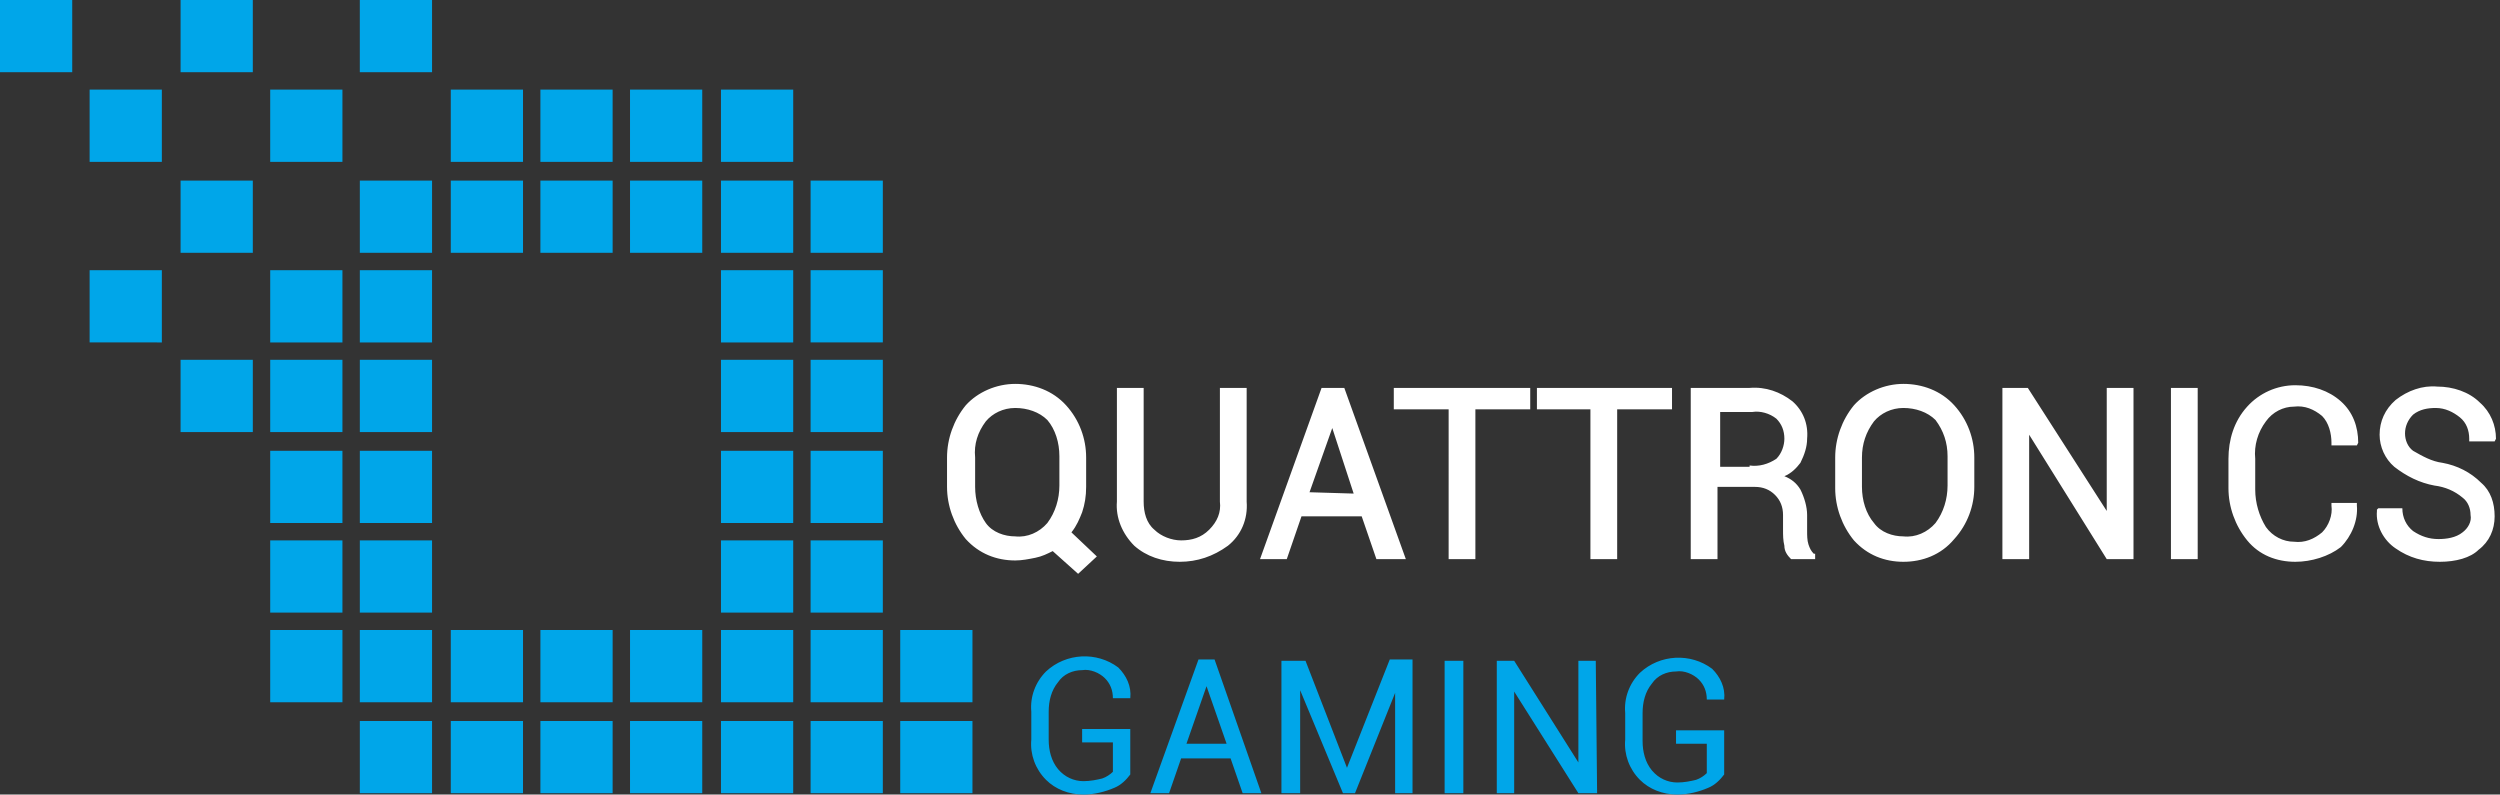 <svg xmlns="http://www.w3.org/2000/svg" viewBox="0 0 186.9 59.4"><rect x="0" y="0" width="186.9" height="59.4" fill="#333333" stroke="none"/><path d="M78.7 41.2c-.4.2-.8.4-1.3.5-.5.1-1 .2-1.5.2-1.4 0-2.7-.5-3.7-1.6-.9-1.1-1.4-2.5-1.4-3.9v-2.2c0-1.4.5-2.8 1.4-3.9.9-1 2.3-1.6 3.7-1.6 1.4 0 2.8.5 3.8 1.6s1.5 2.5 1.5 3.9v2.2c0 .7-.1 1.3-.3 1.9-.2.5-.4 1-.8 1.5l1.9 1.8-1.4 1.3-1.9-1.7zm-2.8-10.7c-.9 0-1.7.4-2.2 1-.6.8-.9 1.7-.8 2.7v2.2c0 1 .3 2 .8 2.7.5.7 1.4 1 2.2 1 .9.1 1.8-.3 2.4-1 .6-.8.9-1.8.9-2.8v-2.2c0-1-.3-2-.9-2.7-.6-.6-1.5-.9-2.4-.9zM88.2 42c-1.3 0-2.5-.4-3.4-1.2-.9-.9-1.4-2.1-1.3-3.3V29h2v8.5c0 .8.2 1.6.8 2.1.5.5 1.3.8 2 .8.8 0 1.5-.2 2.1-.8.6-.6.9-1.3.8-2.1V29h2v8.5c.1 1.3-.4 2.5-1.4 3.3-1.1.8-2.3 1.2-3.6 1.2zm14.7-.2l-1.1-3.2h-4.5l-1.1 3.2h-2L98.8 29h1.7l4.6 12.8h-2.2zm-1.7-4.9L99.6 32l-1.7 4.8 3.3.1zm7.1 4.9V30.6h-4.1V29h10.2v1.6h-4.1v11.2zm10.6 0V30.6h-4V29H125v1.6h-4.1v11.2zm15 0c-.3-.3-.5-.6-.5-1-.1-.4-.1-.8-.1-1.2v-1.1c0-.6-.2-1.1-.6-1.5-.4-.4-.9-.6-1.5-.6h-2.8v5.4h-2V29h4.4c1.2-.1 2.3.3 3.2 1 .8.7 1.2 1.7 1.1 2.8 0 .6-.2 1.2-.5 1.8-.3.4-.7.8-1.2 1 .5.2.9.5 1.2 1 .3.6.5 1.3.5 1.9v1.2c0 .3 0 .7.1 1 .1.3.2.5.4.7h.1v.4h-1.8zm-3.1-7c.7.1 1.4-.1 2-.5.4-.4.6-1 .6-1.5 0-.6-.2-1.1-.6-1.5-.5-.4-1.2-.6-1.8-.5h-2.4v4.1h2.2zm11.5 7.2c-1.4 0-2.7-.5-3.7-1.6-.9-1.1-1.4-2.5-1.4-3.9v-2.3c0-1.4.5-2.8 1.4-3.9.9-1 2.3-1.6 3.7-1.6 1.4 0 2.8.5 3.8 1.6s1.5 2.5 1.5 3.9v2.2c0 1.4-.5 2.8-1.5 3.9-1 1.2-2.4 1.7-3.8 1.7zm0-11.5c-.9 0-1.7.4-2.2 1-.6.8-.9 1.7-.9 2.7v2.2c0 1 .3 2 .9 2.7.5.7 1.4 1 2.2 1 .9.1 1.8-.3 2.4-1 .6-.8.9-1.8.9-2.8v-2.2c0-1-.3-1.9-.9-2.7-.6-.6-1.5-.9-2.4-.9zm15.2 11.3l-5.8-9.3v9.3h-2V29h1.9l5.9 9.2V29h2v12.8zm4.8-12.8h2v12.8h-2zm9.3 13c-1.4 0-2.7-.5-3.6-1.6-.9-1.1-1.4-2.5-1.4-3.9v-2.2c0-1.4.4-2.8 1.4-3.9.9-1 2.2-1.6 3.6-1.6 1.3 0 2.5.4 3.4 1.2.9.8 1.3 1.9 1.3 3.1l-.1.2h-1.9v-.2c0-.7-.2-1.5-.7-2-.6-.5-1.3-.8-2.1-.7-.8 0-1.6.4-2.1 1.1-.6.8-.9 1.8-.8 2.8v2.3c0 1 .3 2 .8 2.8.5.7 1.3 1.1 2.1 1.1.8.1 1.5-.2 2.1-.7.5-.5.8-1.3.7-2v-.2h1.9v.2c.1 1.1-.4 2.3-1.2 3.1-.9.7-2.2 1.1-3.4 1.1zm10.8 0c-1.2 0-2.3-.3-3.3-1-.9-.6-1.5-1.7-1.4-2.8v-.1l.1-.1h1.8c0 .7.3 1.3.8 1.7.6.4 1.2.6 1.9.6.6 0 1.3-.1 1.8-.5.4-.3.7-.8.6-1.3 0-.5-.2-1-.6-1.3-.6-.5-1.3-.8-2.1-.9-1.1-.2-2.1-.7-3-1.4-.7-.6-1.1-1.5-1.1-2.4 0-1 .4-1.9 1.2-2.6.9-.7 2-1.1 3.1-1 1.2 0 2.4.4 3.2 1.2.8.7 1.2 1.7 1.2 2.7l-.1.2h-1.9v-.2c0-.6-.2-1.2-.7-1.6-.5-.4-1.1-.7-1.8-.7-.6 0-1.2.1-1.7.5-.4.4-.6.9-.6 1.4 0 .5.2 1 .6 1.3.7.4 1.4.8 2.2.9 1.1.2 2.1.7 2.9 1.5.7.6 1 1.5 1 2.5s-.4 1.9-1.2 2.5c-.6.6-1.7.9-2.9.9z" fill="#fff"/><path d="M84.5 57.9c-.3.4-.7.8-1.2 1-.7.3-1.5.5-2.3.5-1.1 0-2.1-.4-2.8-1.1-.8-.8-1.2-1.9-1.1-3v-2.1c-.1-1.1.3-2.2 1.1-3 1.5-1.4 3.8-1.5 5.4-.3.6.6 1 1.4.9 2.3h-1.3c0-.6-.2-1.1-.6-1.5-.4-.4-1.1-.7-1.7-.6-.7 0-1.4.3-1.8.9-.5.6-.7 1.4-.7 2.2v2.1c0 .8.2 1.6.7 2.2.5.6 1.2.9 1.9.9.5 0 1-.1 1.4-.2.3-.1.6-.3.8-.5v-2.2h-2.3v-1h3.6v3.4zm7.5-1.2h-3.7l-.9 2.6H86l3.6-10h1.2l3.5 10h-1.4l-.9-2.6zm-3.3-1.1h3l-1.5-4.3-1.5 4.3zm12 1.8l3.2-8.1h1.7v10h-1.3v-7.5l-3 7.5h-.9l-3.2-7.7v7.7h-1.4v-9.9h1.8l3.1 8zm8.7 1.9H108v-9.9h1.4v9.9zm10 0H118l-4.8-7.6v7.6h-1.3v-9.9h1.3L118 57v-7.6h1.3l.1 9.9zm9.5-1.4c-.3.4-.7.8-1.2 1-.7.3-1.5.5-2.3.5-1.1 0-2.1-.4-2.8-1.1-.8-.8-1.2-1.9-1.1-3v-2c-.1-1.1.3-2.2 1.1-3 1.5-1.4 3.8-1.5 5.4-.3.6.6 1 1.4.9 2.3h-1.3c0-.6-.2-1.1-.6-1.5-.4-.4-1.1-.7-1.7-.6-.7 0-1.4.3-1.8.9-.5.6-.7 1.4-.7 2.2v2.1c0 .8.2 1.6.7 2.2.5.6 1.2.9 1.9.9.5 0 1-.1 1.4-.2.3-.1.6-.3.8-.5v-2.2h-2.3v-1h3.6v3.3zM40.4 6.7h5.4v5.4h-5.4zm6.7 0h5.4v5.4h-5.4zm6.8 0h5.4v5.4h-5.4zm-20.2 0h5.4v5.4h-5.4zM26.9 0h5.4v5.4h-5.4zM13.5 0h5.4v5.4h-5.4zM0 0h5.4v5.4H0zm20.2 6.7h5.4v5.4h-5.4zm-13.5 0h5.4v5.4H6.7zm33.7 47.2h5.4v5.4h-5.4zm6.7 0h5.4v5.4h-5.4zm6.8 0h5.4v5.4h-5.4zm6.7 0H66v5.4h-5.4zm-26.9 0h5.4v5.4h-5.4zm-6.8 0h5.4v5.4h-5.4zm13.5-40.4h5.4v5.4h-5.4zm6.7 0h5.4v5.4h-5.4zm6.8 0h5.4v5.4h-5.4zm6.7 0H66v5.4h-5.4zm-26.9 0h5.4v5.4h-5.4zm6.7 33.6h5.4v5.4h-5.4zm6.7 0h5.4v5.4h-5.4zm-13.4 0h5.4v5.4h-5.4zm-6.8-33.6h5.4v5.4h-5.4zm-13.4 0h5.4v5.4h-5.4zm40.4 6.7h5.4v5.4h-5.4zm6.7 0H66v5.4h-5.4zm-33.7 0h5.4v5.4h-5.4zm-6.7 0h5.4v5.4h-5.4zm33.7 6.7h5.4v5.4h-5.4zm6.7 0H66v5.4h-5.4zm-33.7 0h5.4v5.4h-5.4zm-6.7 0h5.4v5.4h-5.4zm-6.7 0h5.4v5.4h-5.4zm-6.8-6.7h5.4v5.4H6.7zm47.2 13.5h5.4v5.4h-5.4zm6.7 0H66v5.4h-5.4zm-33.7 0h5.4v5.4h-5.4zm-6.7 0h5.4v5.4h-5.4zm33.7 6.7h5.4v5.4h-5.4zm6.7 0H66v5.4h-5.4zm-33.7 0h5.4v5.4h-5.4zm-6.7 0h5.4v5.4h-5.4zm33.7 6.7h5.4v5.4h-5.4zm6.7 0H66v5.4h-5.4zm6.7 6.8h5.4v5.4h-5.4zm0-6.8h5.4v5.4h-5.4zm-40.4 0h5.4v5.4h-5.4zm-6.7 0h5.4v5.4h-5.4z" fill="#00a6e9"/></svg>